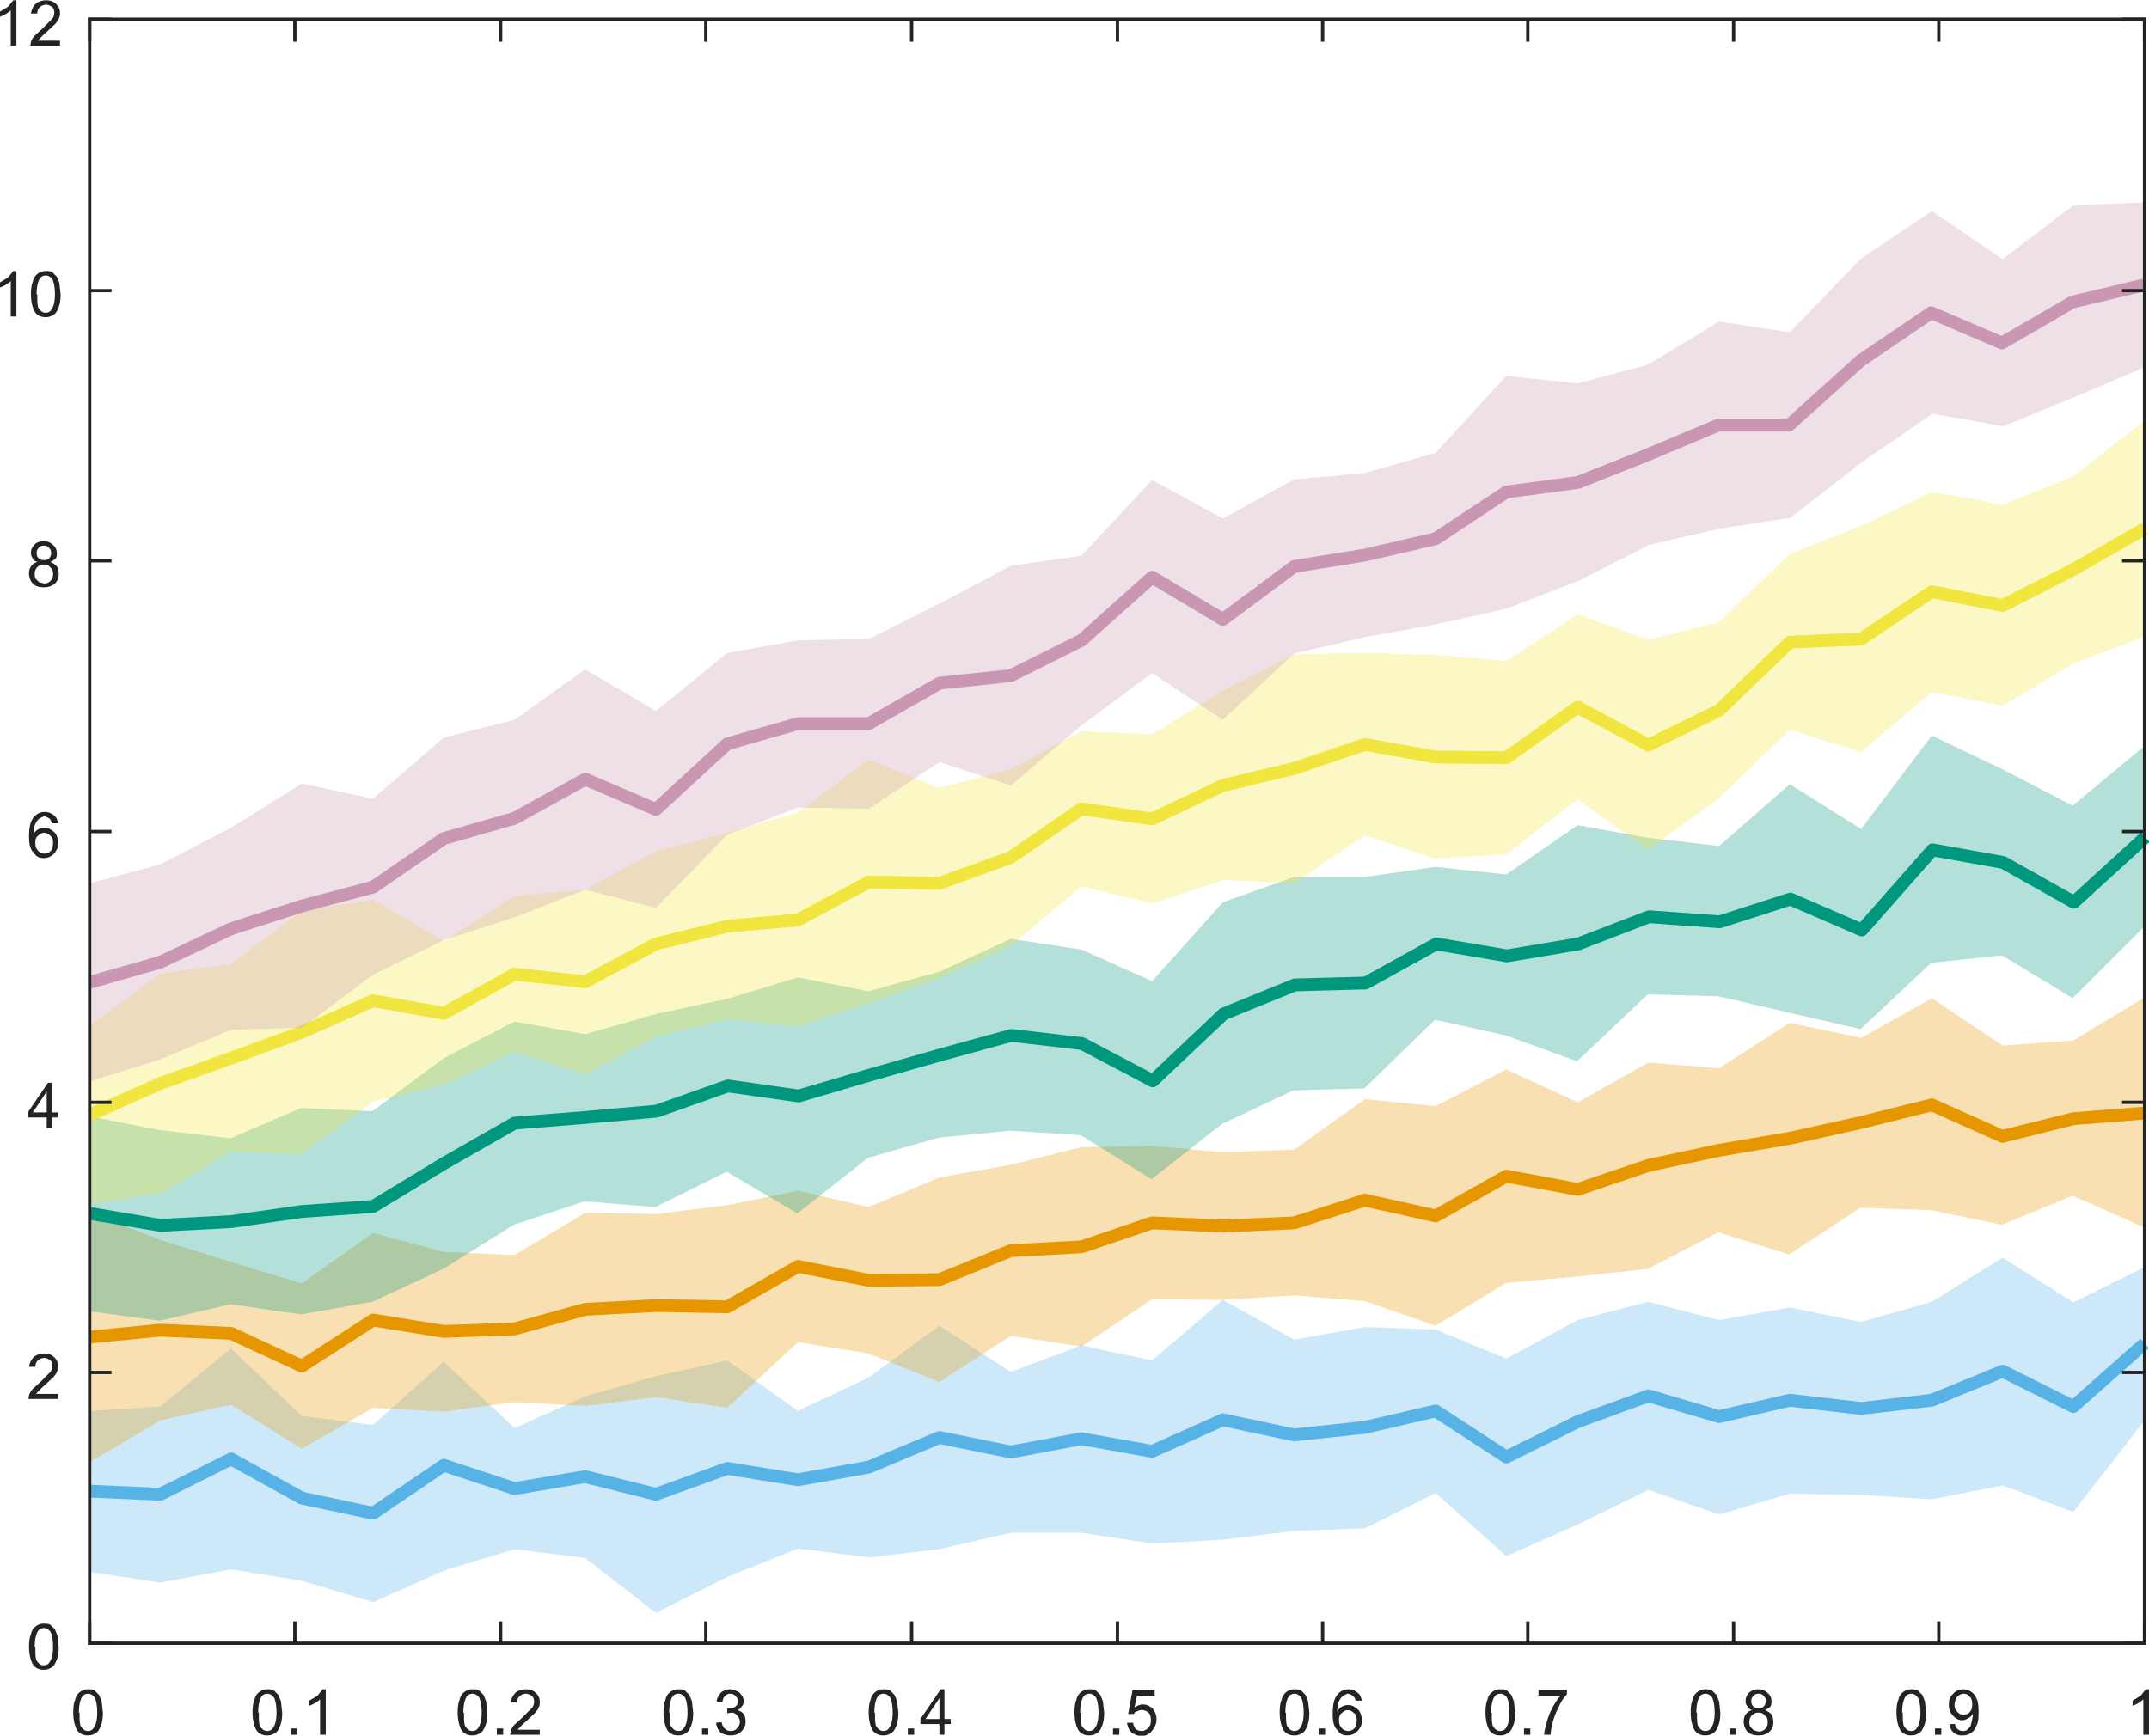 <svg xmlns="http://www.w3.org/2000/svg" xmlns:xlink="http://www.w3.org/1999/xlink" version="1.2" viewBox="0 0 340.4 274.9" height="366.6" width="453.8"><defs><symbol id="f" overflow="visible"><path d="M3.2 0v-1.7h-3v-.8l3.2-4.7H4v4.7h1v.8H4V0zm0-2.5v-3.3L1-2.5zm0 0"/></symbol><symbol id="a" overflow="visible"><path d="M.4-3.5c0-.9.1-1.6.3-2 .1-.6.4-1 .8-1.3a2 2 0 011.3-.4c.3 0 .7 0 1 .2l.7.7.4 1 .2 1.8c0 .8-.1 1.5-.3 2-.2.5-.4 1-.8 1.2a2 2 0 01-1.3.4 2 2 0 01-1.6-.7c-.4-.6-.7-1.6-.7-3zm1 0c0 1.1 0 2 .3 2.3.3.4.6.6 1 .6.5 0 .8-.2 1-.6.3-.4.5-1.2.5-2.3 0-1.2-.2-2-.4-2.4-.3-.4-.7-.6-1-.6-.5 0-.8.2-1 .5-.3.5-.5 1.3-.5 2.5zm0 0"/></symbol><symbol id="c" overflow="visible"><path d="M3.7 0h-.9v-5.6a4.8 4.8 0 01-1.7 1v-.8l1.3-.8.8-1h.5zm0 0"/></symbol><symbol id="d" overflow="visible"><path d="M5-.8V0H.3l.1-.6c.1-.3.3-.7.6-1l1.1-1 1.6-1.6c.3-.3.4-.7.4-1 0-.4-.1-.7-.3-.9-.3-.2-.6-.4-1-.4s-.8.2-1 .4c-.3.3-.4.6-.4 1h-1c.1-.7.4-1.2.8-1.6.4-.3 1-.5 1.6-.5.7 0 1.2.2 1.6.6.4.4.6.8.6 1.4 0 .3 0 .6-.2.9 0 .2-.3.5-.5.8L2.9-2.2A14.3 14.3 0 001.5-.8zm0 0"/></symbol><symbol id="e" overflow="visible"><path d="M.4-1.9l.9-.1c.1.5.3.9.5 1 .3.3.5.4.9.4s.8-.1 1-.4c.3-.3.5-.7.5-1 0-.5-.2-.8-.4-1-.3-.4-.6-.5-1-.5l-.6.1v-.8h.2c.4 0 .7 0 1-.2.3-.2.5-.5.5-1a1 1 0 00-.4-.7c-.2-.3-.5-.4-.8-.4-.4 0-.6.1-.9.4-.2.2-.3.5-.4 1l-.9-.2c.1-.6.4-1 .7-1.4.4-.3.9-.5 1.5-.5.4 0 .7.1 1 .3.4.1.6.4.8.7.2.2.3.6.3.9 0 .3-.1.6-.3.8-.2.3-.4.5-.7.6.4.1.7.3 1 .6.2.3.3.7.3 1.2 0 .6-.2 1.1-.7 1.6-.4.4-1 .6-1.7.6-.6 0-1.2-.2-1.6-.5C.7-.8.5-1.3.4-2zm0 0"/></symbol><symbol id="b" overflow="visible"><path d="M1 0v-1h1v1zm0 0"/></symbol><symbol id="g" overflow="visible"><path d="M.4-1.9h1c0 .4.2.7.4 1 .3.2.6.3 1 .3.3 0 .7-.2 1-.5.3-.3.4-.7.4-1.2s-.1-1-.4-1.2A1.5 1.5 0 002-3.7c-.2 0-.4.2-.5.4H.6l.7-3.8h3.5v.9H2l-.4 1.9c.4-.3.9-.5 1.3-.5.7 0 1.2.3 1.6.7a2.6 2.6 0 010 3.3c-.4.6-1 1-1.8 1-.6 0-1.2-.3-1.6-.6C.7-.8.5-1.3.4-2zm0 0"/></symbol><symbol id="h" overflow="visible"><path d="M5-5.4H4c0-.3-.2-.5-.3-.7-.3-.2-.6-.4-1-.4l-.6.3a2 2 0 00-.7.9c-.2.3-.2.9-.3 1.6a2 2 0 011.8-1c.6 0 1 .3 1.5.7.4.4.6 1 .6 1.7 0 .4 0 .8-.3 1.2a2.2 2.2 0 01-2 1.2C2.2.1 1.6 0 1.2-.7.6-1.2.4-2 .4-3.3c0-1.4.2-2.4.7-3 .5-.6 1-.9 1.8-.9.6 0 1 .2 1.4.5.4.3.6.7.7 1.3zm-3.6 3c0 .4 0 .7.2 1a1.4 1.4 0 001.2.8c.4 0 .7-.1 1-.4.3-.3.4-.8.4-1.3s-.1-.9-.4-1.1c-.3-.3-.6-.5-1-.5s-.7.2-1 .5c-.3.2-.4.6-.4 1zm0 0"/></symbol><symbol id="i" overflow="visible"><path d="M.5-6.2v-.9H5v.7c-.5.5-.9 1.1-1.3 2A11.4 11.4 0 002.4 0h-1c0-.6.2-1.2.4-2A11 11 0 014-6.2zm0 0"/></symbol><symbol id="j" overflow="visible"><path d="M1.8-3.9C1.4-4 1-4.2 1-4.5.8-4.7.7-5 .7-5.3c0-.6.2-1 .6-1.4.3-.3.8-.5 1.4-.5a2 2 0 011.5.6c.4.3.6.8.6 1.3 0 .3 0 .6-.2.9l-.8.5c.4.2.8.4 1 .7.2.3.3.7.3 1.2a2 2 0 01-.6 1.5c-.5.4-1 .6-1.7.6S1.5 0 1-.5C.6-.9.4-1.5.4-2.1c0-.4.1-.8.3-1.1.3-.4.6-.6 1-.7zm-.2-1.5c0 .4.1.7.3.9.2.2.5.3.9.3.3 0 .6-.1.8-.3.2-.3.3-.5.3-.8a1 1 0 00-.3-.8c-.2-.3-.5-.4-.8-.4-.4 0-.7.1-.9.4a1 1 0 00-.3.7zM1.3-2c0 .3 0 .5.2.8l.5.5.8.2A1.4 1.4 0 004.2-2c0-.5-.1-.8-.4-1-.3-.4-.6-.5-1-.5a1.4 1.4 0 00-1.5 1.4zm0 0"/></symbol><symbol id="k" overflow="visible"><path d="M.5-1.7h.9c0 .4.2.7.4.8.2.2.5.3.8.3.2 0 .5 0 .7-.2l.5-.5L4-2l.2-1v-.3a2 2 0 01-.8.7c-.3.2-.6.3-1 .3A2 2 0 011-3.1C.6-3.5.4-4 .4-4.8s.2-1.3.7-1.7c.4-.5 1-.7 1.6-.7a2.3 2.3 0 012.1 1.5c.2.4.3 1.1.3 2 0 .9 0 1.6-.3 2.2-.2.5-.5 1-.9 1.2-.4.3-.8.4-1.3.4a2 2 0 01-1.4-.4 2 2 0 01-.7-1.4zm3.6-3.1c0-.5-.1-1-.4-1.2-.2-.3-.5-.5-1-.5-.3 0-.7.2-1 .5-.2.3-.4.8-.4 1.3 0 .4.1.8.4 1 .3.4.6.5 1 .5.5 0 .8-.1 1-.4.3-.3.4-.7.4-1.2zm0 0"/></symbol></defs><path d="M317.2 199.2l-11.2 7-11.2 3.2-11.3-2.3-11.2 2-11.2-2.9-11.2 2.9-11.3 6.1-11.2-4.6-11.2-.4-11.2 2-11.3-6.3-11.2 9.6-11.2-2.4-11.2 4.2-11.3-7.3-11.2 8.2-11.2 5.3-11.2-8-11.3 2.5-11.2 3.2-11.2 5-11.2-10.5-11.2 10-11.3-1.4-11.2-10.7-11.2 9.2-11.2.7V249l11.2 1.7 11.2-2.1 11.2 1.8 11.3 3.4 11.2-5 11.2-3.4 11.2 1.4 11.2 8.7 11.3-5.7 11.2-4.5 11.2 1.4 11.2-1.3 11.3-2.6h11.2l11.2 1.7 11.2-.6 11.3-1.4 11.2-.4 11.2-5.6 11.2 10 11.3-5 11.2-5.5 11.2 3.9 11.2-3.3 11.3.2 11.2.7 11.2-2.2 11.2 4.2 11.3-14.5v-24.3l-11.3 5.6z" fill="#57b3e6" fill-opacity=".3"/><path d="M14.2 236.2l11.2.5 11.2-5.6 11.2 6.2 11.3 2.4 11.2-7.6 11.2 3.7 11.2-1.9 11.2 2.8 11.3-4.1 11.2 1.8 11.2-2 11.2-4.7 11.3 2.3 11.2-2.1 11.2 2 11.2-5 11.3 2.4 11.2-1.2 11.2-2.6 11.2 7.3 11.3-5.6 11.2-4.1 11.2 3.3 11.2-2.6 11.3 1.3 11.2-1.3 11.2-4.6 11.2 5.6 11.3-10" fill="none" stroke="#57b3e6" stroke-width="2.025" stroke-linejoin="round" stroke-miterlimit="10"/><path d="M339.7 158l-11.3 6.8-11.2.8-11.2-7.5-11.2 6.3-11.3-2.4-11.2 7.2-11.2-.9-11.2 6.3-11.3-5.2-11.2 5.8-11.2-1.1-11.2 8-11.3.4-11.2-1-11.2.2-11.2 2.8-11.3 2-11.2 4.7-11.2-2.6-11.2 2.3-11.3 1.4-11.2-.2-11.2 6.7-11.2-.5-11.2-3-11.3 8-11.2-3.4-11.2-3.5-11.2-4.4v39.6l11.2-6.6 11.2-2.5 11.2 7 11.3-6.5 11.2.6 11.2-1.5 11.2.6 11.2-1.4 11.3 1.7 11.2-10.4 11.2 1.8 11.2 4.5 11.3-7.3 11.2 1.7 11.2-7.5 11.2.1 11.3-.7 11.2.9 11.2 3.9 11.2-6.8 11.3-1L261 201l11.2-5.8 11.2 3.5 11.3-7.4 11.2.4 11.2 2.3 11.2-4.6 11.3 5z" fill="#e69700" fill-opacity=".3"/><path d="M14.2 211.8l11.2-1.1 11.2.5 11.2 5.2 11.3-7.3 11.2 1.8 11.2-.4 11.2-3.1 11.2-.6 11.3.2 11.2-6.4 11.2 2.2 11.2-.1 11.3-4.6 11.2-.6 11.2-3.8 11.2.5 11.3-.5 11.2-3.6 11.2 2.5 11.2-6.3 11.3 2.1 11.2-3.8 11.2-2.4 11.2-1.9 11.3-2.5L306 175l11.2 5 11.2-2.8 11.3-.9" fill="none" stroke="#e69700" stroke-width="2.025" stroke-linejoin="round" stroke-miterlimit="10"/><path d="M306 116.5l-11.2 14.8-11.3-7.1-11.2 9.8-11.2-1.3-11.2-2-11.3 7.8-11.2-1.2-11.2 1.6H205l-11.3 4-11.2 12.5-11.2-5-11.2-1.7-11.3 5.2-11.2 3.1-11.2-2.2-11.2 3.4-11.3 2.4-11.2 3.2-11.2-2-11.2 5.8L59 176l-11.3-.5-11.2 4.8-11.2-1.3-11.2-2.2v30.9l11.2 1.5 11.2-2.6 11.2 1.6 11.3-2 11.2-5.2 11.2-7 11.2-3.7 11.2.9 11.3-5.6 11.2 6.6 11.2-8.8 11.2-3.2 11.3-1.1 11.2.7 11.2 7 11.2-8.8 11.3-5.3 11.2-.3 11.2-10.9 11.2 2.5 11.3 4.1 11.2-10.6 11.2.3 11.2 2.6 11.3 2.6 11.2-10.5 11.2-1.2 11.2 6.8 11.3-11.3v-28.6l-11.3 9.4-11.2-5.8z" fill="#00977f" fill-opacity=".3"/><path d="M14.2 192.2l11.2 1.9 11.2-.6 11.2-1.6 11.3-.8 11.2-6.8 11.2-6.4 11.2-.9L104 176l11.3-4 11.2 1.6 11.2-3.3 11.2-3.2 11.3-3.1 11.2 1.3 11.2 5.9 11.2-10.6 11.3-4.6 11.2-.3 11.2-6.2 11.2 1.9 11.3-1.9 11.2-4.3 11.2.8 11.2-3.6 11.3 4.9 11.2-12.7 11.2 2 11.2 6.3 11.3-10.3" fill="none" stroke="#00977f" stroke-width="2.025" stroke-linejoin="round" stroke-miterlimit="10"/><path d="M339.7 66.6l-11.3 8.8-11.2 4.5-11.2-2-11.2 5.4-11.3 4.4-11.2 10.8-11.2 2.8-11.2-4-11.3 7.4-11.2-1-11.2-.3-11.2.2-11.3 5.8-11.2 6.9-11.2-.5-11.2 6-11.3 3-11.2-4.5-11.2 8.4-11.2 3.2-11.3 2.9-11.2 6.1-11.2 1-11.2 7.2-11.2-6.6-11.3 1.7-11.2 8.5-11.2 1.5-11.2 8.3v28.2l11.2-1.7 11.2-6.6 11.2.4 11.3-8.3 11.2-2.7 11.2-5.2 11.2 3.5 11.2-5.9 11.3-2.8 11.2 1.1 11.2-3.6 11.2-4 11.3-5.1 11.2-9.4 11.2 2.7 11.2-3.7 11.3.5 11.2-7.6 11.2 3.7 11.2-.7 11.3-8.7 11.2 8 11.2-8.2 11.2-10.8 11.3 3.5 11.2-9.5 11.2 2.2 11.2-6.7 11.3-4.3z" fill="#f0e63f" fill-opacity=".3"/><path d="M14.2 176.6l11.2-5 11.2-4 11.2-4.1 11.3-5 11.2 2 11.2-6.2 11.2 1.2 11.2-6 11.3-2.8 11.2-1 11.2-6 11.2.2 11.3-4.1 11.2-7.7 11.2 1.6 11.2-5.3 11.3-2.7 11.2-3.8 11.2 2 11.2.1 11.3-8 11.2 6 11.2-5.5 11.2-10.8 11.3-.5 11.2-7.5 11.2 2.2 11.2-5.7 11.3-6.5" fill="none" stroke="#f0e63f" stroke-width="2.025" stroke-linejoin="round" stroke-miterlimit="10"/><path d="M339.7 32l-11.3.5-11.2 8.5-11.2-7.6-11.2 7.5-11.3 11.7-11.2-1.7-11.2 6.8-11.2 3-11.3-1.2-11.2 12.2-11.2 3.2-11.2 1-11.3 6.2-11.2-6.1-11.2 12-11.2 1.6-11.3 6-11.2 5.6-11.2.2-11.2 2-11.3 9.2-11.2-6.6-11.2 8-11.2 2.8-11.2 9.7-11.3-2.4-11.2 7-11.2 5.8-11.2 3v31.4l11.2-3.5 11.2-4.7 11.2-.3 11.3-8.4 11.2-5.5 11.2-3.6 11.2-4.4 11.2 2.9 11.3-11.6 11.2-4.3 11.2.2 11.2-7.4 11.3 3.7 11.2-9.5 11.2-8.3 11.2 7.4 11.3-10.5 11.2-2.6 11.2-2 11.2-2.5L250 92l11.2-5.7 11.2-2.6 11.2-1.7 11.3-8.8 11.2-7.7 11.2 2 11.2-4.6 11.3-4.8z" fill="#ca97b3" fill-opacity=".3"/><path d="M14.2 155.6l11.2-3.2 11.2-5.3 11.2-3.6 11.3-3 11.2-7.7 11.2-3.2 11.2-6.2 11.2 4.8 11.3-10.4 11.2-3.2h11.2l11.2-6.4 11.3-1.2 11.2-5.6 11.2-10 11.2 6.7 11.3-8.4 11.2-1.8 11.2-2.6 11.2-7.4 11.3-1.5L261 72l11.2-4.7h11.2l11.3-10.2 11.2-7.6 11.2 4.8 11.2-6.5 11.3-2.7" fill="none" stroke="#ca97b3" stroke-width="2.025" stroke-linejoin="round" stroke-miterlimit="10"/><path d="M14.2 260.3h325.5M14.2 3h325.5M14.2 260.3v-3.2M46.7 260.3v-3.2M79.3 260.3v-3.2M111.8 260.3v-3.2M144.4 260.3v-3.2M177 260.3v-3.2M209.5 260.3v-3.2M242 260.3v-3.2M274.6 260.3v-3.2M307.1 260.3v-3.2M339.7 260.3v-3.2M14.2 3v3.3M46.7 3v3.3M79.3 3v3.3M111.8 3v3.3M144.4 3v3.3M177 3v3.3M209.5 3v3.3M242 3v3.3M274.6 3v3.3M307.1 3v3.3M339.7 3v3.3" fill="none" stroke="#232323" stroke-width=".525" stroke-linecap="square" stroke-linejoin="round" stroke-miterlimit="10"/><use height="100%" width="100%" y="533.5" x="147.8" xlink:href="#a" fill="#232323" transform="translate(-136.6 -258.7)"/><g fill="#232323" transform="translate(-136.6 -258.7)"><use height="100%" width="100%" y="533.5" x="176.2" xlink:href="#a"/><use height="100%" width="100%" y="533.5" x="181.7" xlink:href="#b"/><use height="100%" width="100%" y="533.5" x="184.5" xlink:href="#c"/></g><g fill="#232323" transform="translate(-136.6 -258.7)"><use height="100%" width="100%" y="533.5" x="208.7" xlink:href="#a"/><use height="100%" width="100%" y="533.5" x="214.3" xlink:href="#b"/><use height="100%" width="100%" y="533.5" x="217.1" xlink:href="#d"/></g><g fill="#232323" transform="translate(-136.6 -258.7)"><use height="100%" width="100%" y="533.5" x="241.3" xlink:href="#a"/><use height="100%" width="100%" y="533.5" x="246.8" xlink:href="#b"/><use height="100%" width="100%" y="533.5" x="249.6" xlink:href="#e"/></g><g fill="#232323" transform="translate(-136.6 -258.7)"><use height="100%" width="100%" y="533.5" x="273.8" xlink:href="#a"/><use height="100%" width="100%" y="533.5" x="279.4" xlink:href="#b"/><use height="100%" width="100%" y="533.5" x="282.2" xlink:href="#f"/></g><g fill="#232323" transform="translate(-136.6 -258.7)"><use height="100%" width="100%" y="533.5" x="306.4" xlink:href="#a"/><use height="100%" width="100%" y="533.5" x="311.9" xlink:href="#b"/><use height="100%" width="100%" y="533.5" x="314.7" xlink:href="#g"/></g><g fill="#232323" transform="translate(-136.6 -258.7)"><use height="100%" width="100%" y="533.5" x="338.9" xlink:href="#a"/><use height="100%" width="100%" y="533.5" x="344.5" xlink:href="#b"/><use height="100%" width="100%" y="533.5" x="347.3" xlink:href="#h"/></g><g fill="#232323" transform="translate(-136.6 -258.7)"><use height="100%" width="100%" y="533.5" x="371.5" xlink:href="#a"/><use height="100%" width="100%" y="533.5" x="377" xlink:href="#b"/><use height="100%" width="100%" y="533.5" x="379.8" xlink:href="#i"/></g><g fill="#232323" transform="translate(-136.6 -258.7)"><use height="100%" width="100%" y="533.5" x="404" xlink:href="#a"/><use height="100%" width="100%" y="533.5" x="409.6" xlink:href="#b"/><use height="100%" width="100%" y="533.5" x="412.4" xlink:href="#j"/></g><g fill="#232323" transform="translate(-136.6 -258.7)"><use height="100%" width="100%" y="533.5" x="436.6" xlink:href="#a"/><use height="100%" width="100%" y="533.5" x="442.1" xlink:href="#b"/><use height="100%" width="100%" y="533.5" x="444.9" xlink:href="#k"/></g><use height="100%" width="100%" y="533.5" x="473.3" xlink:href="#c" fill="#232323" transform="translate(-136.6 -258.7)"/><path d="M14.2 260.3V3.1M339.7 260.3V3.1M14.2 260.3h3.2M14.2 217.4h3.2M14.2 174.6h3.2M14.2 131.7h3.2M14.2 88.8h3.2M14.2 46h3.2M14.2 3h3.2M339.7 260.3h-3.3M339.7 217.4h-3.3M339.7 174.6h-3.3M339.7 131.7h-3.3M339.7 88.8h-3.3M339.7 46h-3.3M339.7 3h-3.3" fill="none" stroke="#232323" stroke-width=".525" stroke-linecap="square" stroke-linejoin="round" stroke-miterlimit="10"/><use height="100%" width="100%" y="523.1" x="140.8" xlink:href="#a" fill="#232323" transform="translate(-136.6 -258.7)"/><use height="100%" width="100%" y="480.3" x="140.8" xlink:href="#d" fill="#232323" transform="translate(-136.6 -258.7)"/><use height="100%" width="100%" y="437.4" x="140.8" xlink:href="#f" fill="#232323" transform="translate(-136.6 -258.7)"/><use height="100%" width="100%" y="394.5" x="140.8" xlink:href="#h" fill="#232323" transform="translate(-136.6 -258.7)"/><use height="100%" width="100%" y="351.6" x="140.8" xlink:href="#j" fill="#232323" transform="translate(-136.6 -258.7)"/><g fill="#232323" transform="translate(-136.6 -258.7)"><use height="100%" width="100%" y="308.8" x="135.5" xlink:href="#c"/><use height="100%" width="100%" y="308.8" x="141.1" xlink:href="#a"/></g><g fill="#232323" transform="translate(-136.6 -258.7)"><use height="100%" width="100%" y="265.9" x="135.5" xlink:href="#c"/><use height="100%" width="100%" y="265.9" x="141.1" xlink:href="#d"/></g></svg>